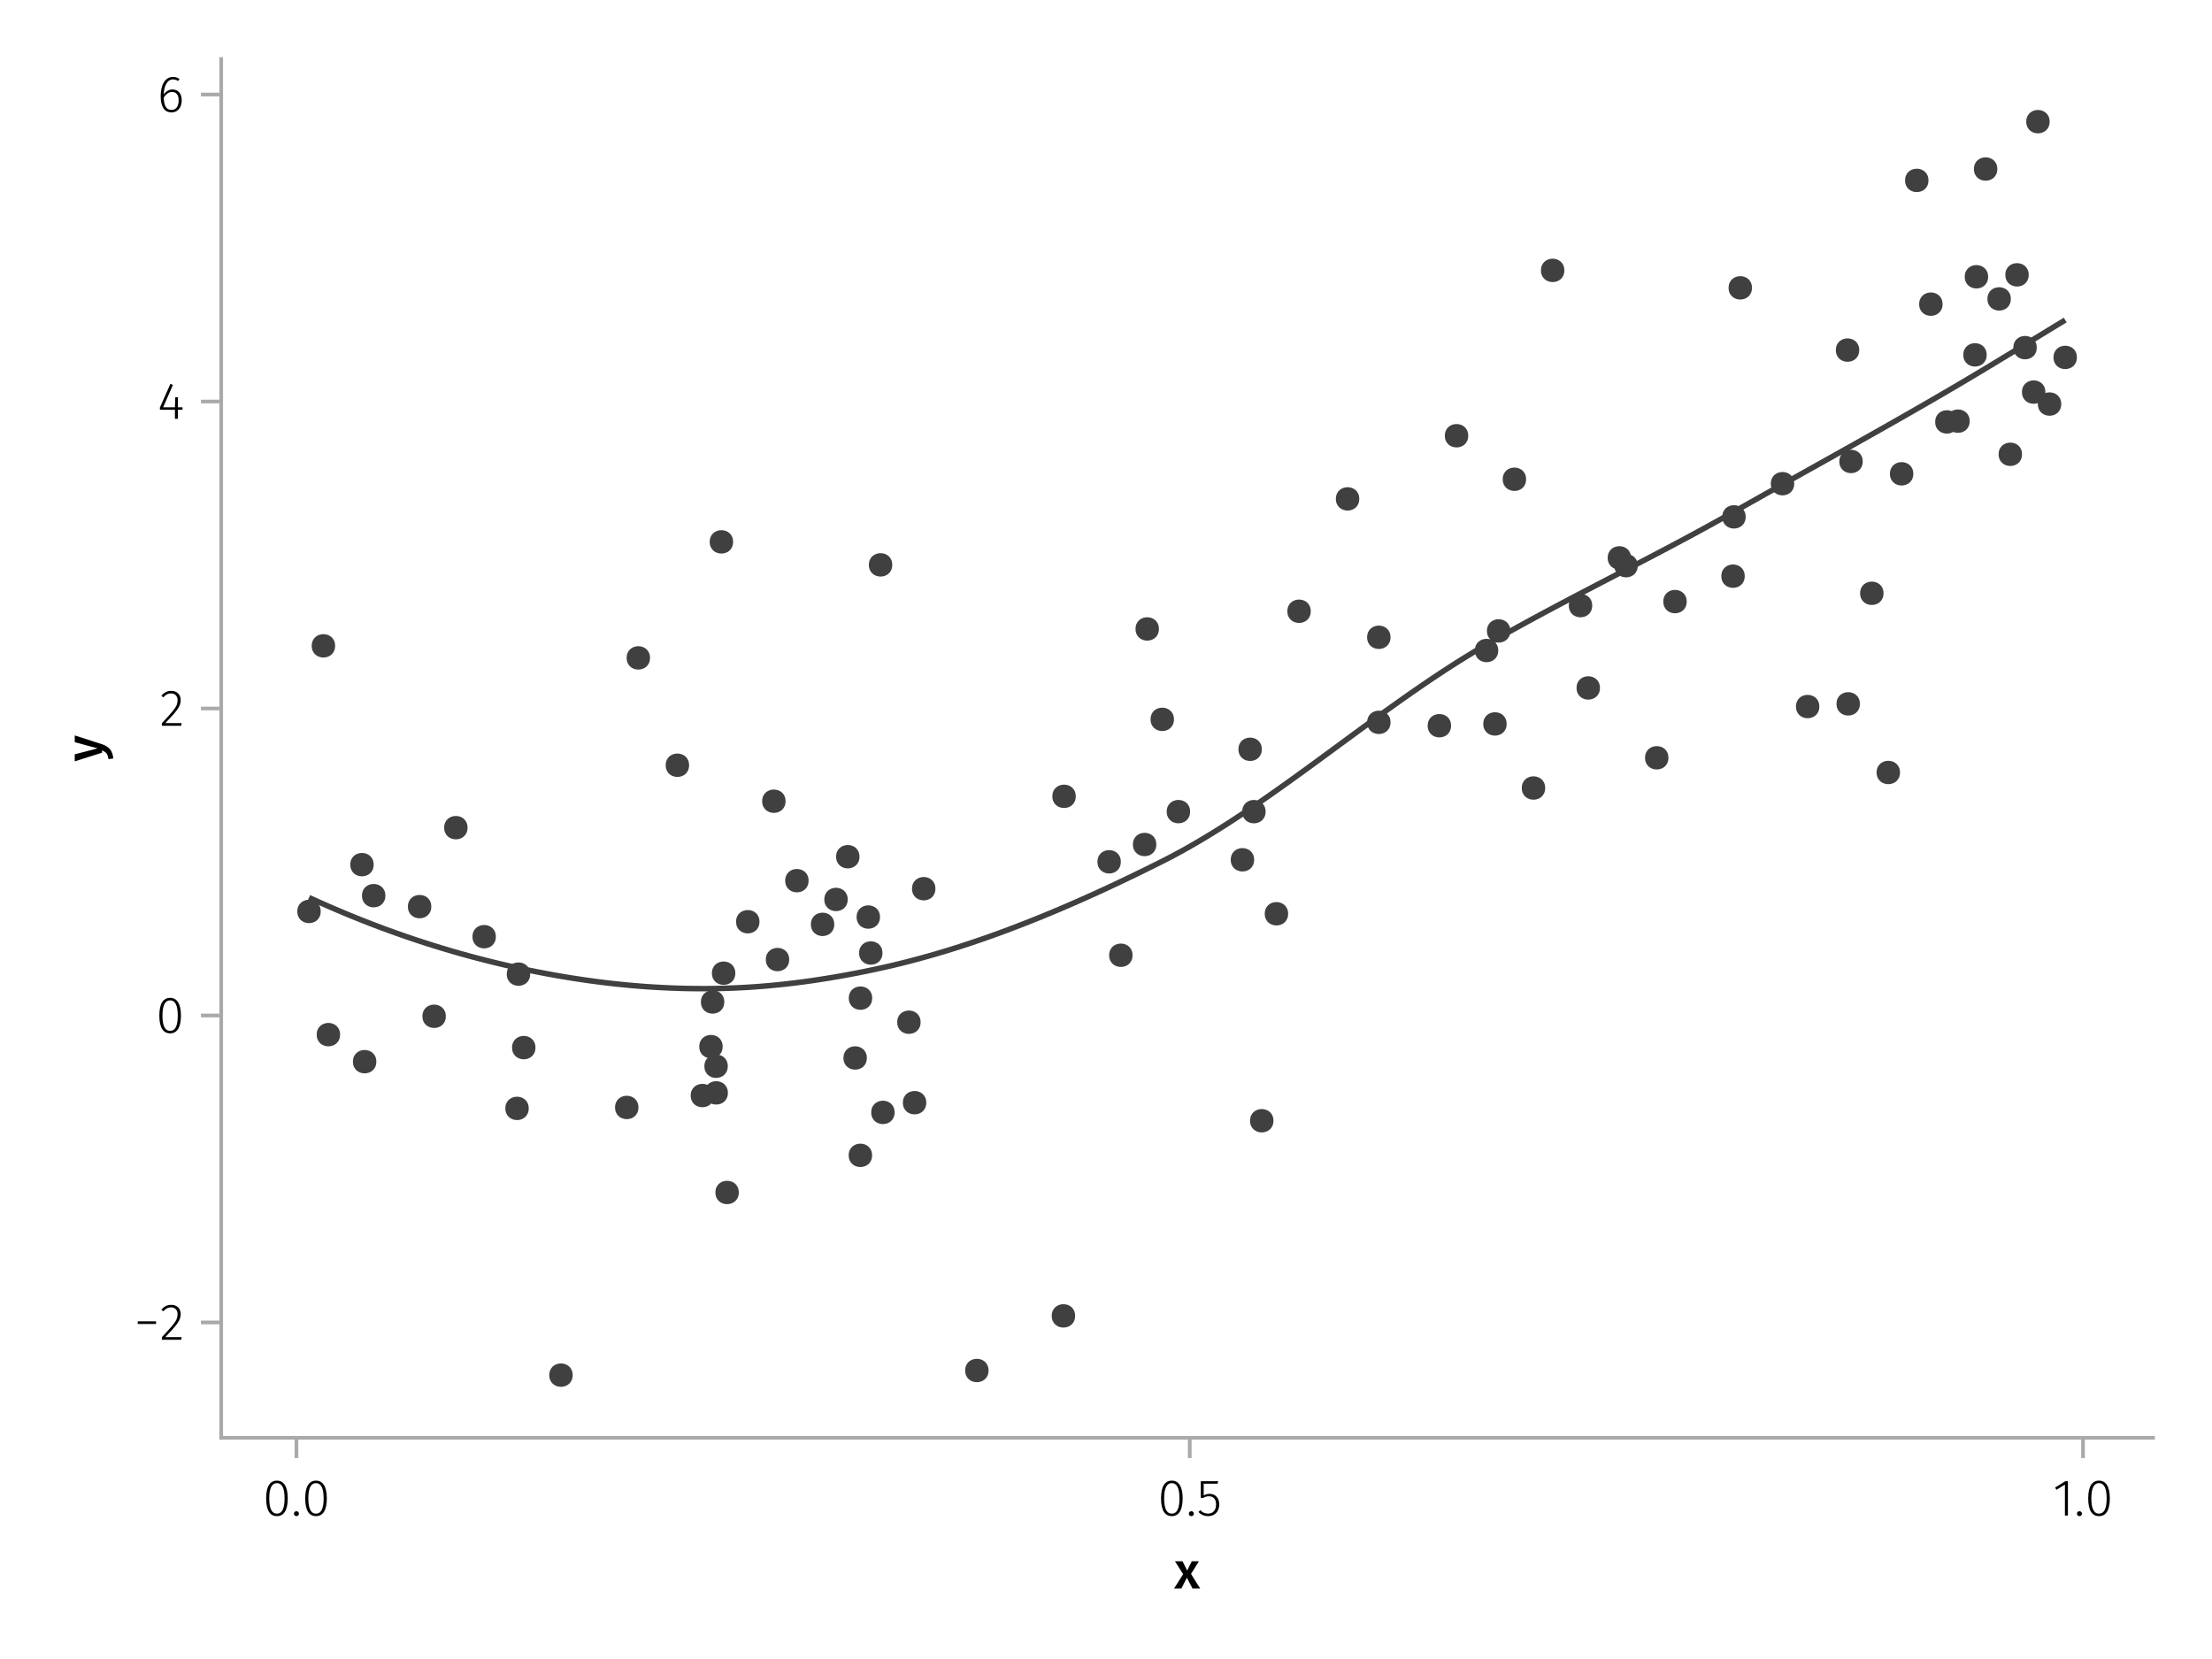 <?xml version="1.0" encoding="UTF-8"?>
<svg xmlns="http://www.w3.org/2000/svg" xmlns:xlink="http://www.w3.org/1999/xlink" width="600" height="450" viewBox="0 0 600 450">
<defs>
<g>
<g id="glyph-0-0-7776c883">
<path d="M 4.562 -3.969 L 7.047 0 L 4.969 0 L 3.438 -2.938 L 1.938 0 L -0.047 0 L 2.422 -3.906 L 0.203 -7.406 L 2.25 -7.406 L 3.516 -4.891 L 4.766 -7.406 L 6.703 -7.406 Z M 4.562 -3.969 "/>
</g>
<g id="glyph-1-0-7776c883">
<path d="M 3.844 -9.469 C 4.812 -9.469 5.539 -9.055 6.031 -8.234 C 6.531 -7.422 6.781 -6.223 6.781 -4.641 C 6.781 -3.078 6.531 -1.883 6.031 -1.062 C 5.531 -0.25 4.801 0.156 3.844 0.156 C 2.883 0.156 2.156 -0.25 1.656 -1.062 C 1.164 -1.883 0.922 -3.082 0.922 -4.656 C 0.922 -6.238 1.164 -7.438 1.656 -8.25 C 2.156 -9.062 2.883 -9.469 3.844 -9.469 Z M 3.844 -8.797 C 2.457 -8.797 1.766 -7.414 1.766 -4.656 C 1.766 -1.895 2.457 -0.516 3.844 -0.516 C 4.531 -0.516 5.047 -0.848 5.391 -1.516 C 5.742 -2.191 5.922 -3.234 5.922 -4.641 C 5.922 -6.055 5.742 -7.102 5.391 -7.781 C 5.047 -8.457 4.531 -8.797 3.844 -8.797 Z M 3.844 -8.797 "/>
</g>
<g id="glyph-2-0-7776c883">
<path d="M 1.438 -1.172 C 1.633 -1.172 1.797 -1.109 1.922 -0.984 C 2.047 -0.859 2.109 -0.703 2.109 -0.516 C 2.109 -0.316 2.047 -0.156 1.922 -0.031 C 1.797 0.094 1.633 0.156 1.438 0.156 C 1.25 0.156 1.086 0.094 0.953 -0.031 C 0.828 -0.164 0.766 -0.328 0.766 -0.516 C 0.766 -0.703 0.828 -0.859 0.953 -0.984 C 1.086 -1.109 1.25 -1.172 1.438 -1.172 Z M 1.438 -1.172 "/>
</g>
<g id="glyph-2-1-7776c883">
<path d="M 3.156 -9.469 C 3.938 -9.469 4.555 -9.238 5.016 -8.781 C 5.484 -8.32 5.719 -7.734 5.719 -7.016 C 5.719 -6.41 5.586 -5.844 5.328 -5.312 C 5.078 -4.781 4.68 -4.195 4.141 -3.562 C 3.609 -2.926 2.742 -1.977 1.547 -0.719 L 5.969 -0.719 L 5.859 0 L 0.609 0 L 0.609 -0.688 C 1.879 -2.051 2.789 -3.062 3.344 -3.719 C 3.906 -4.375 4.301 -4.941 4.531 -5.422 C 4.758 -5.898 4.875 -6.414 4.875 -6.969 C 4.875 -7.52 4.711 -7.957 4.391 -8.281 C 4.066 -8.613 3.641 -8.781 3.109 -8.781 C 2.68 -8.781 2.301 -8.691 1.969 -8.516 C 1.633 -8.336 1.316 -8.07 1.016 -7.719 L 0.469 -8.141 C 0.832 -8.586 1.234 -8.922 1.672 -9.141 C 2.109 -9.359 2.602 -9.469 3.156 -9.469 Z M 3.156 -9.469 "/>
</g>
<g id="glyph-3-0-7776c883">
<path d="M 3.844 -9.469 C 4.812 -9.469 5.539 -9.055 6.031 -8.234 C 6.531 -7.422 6.781 -6.223 6.781 -4.641 C 6.781 -3.078 6.531 -1.883 6.031 -1.062 C 5.531 -0.25 4.801 0.156 3.844 0.156 C 2.883 0.156 2.156 -0.25 1.656 -1.062 C 1.164 -1.883 0.922 -3.082 0.922 -4.656 C 0.922 -6.238 1.164 -7.438 1.656 -8.25 C 2.156 -9.062 2.883 -9.469 3.844 -9.469 Z M 3.844 -8.797 C 2.457 -8.797 1.766 -7.414 1.766 -4.656 C 1.766 -1.895 2.457 -0.516 3.844 -0.516 C 4.531 -0.516 5.047 -0.848 5.391 -1.516 C 5.742 -2.191 5.922 -3.234 5.922 -4.641 C 5.922 -6.055 5.742 -7.102 5.391 -7.781 C 5.047 -8.457 4.531 -8.797 3.844 -8.797 Z M 3.844 -8.797 "/>
</g>
<g id="glyph-4-0-7776c883">
<path d="M 1.438 -1.172 C 1.633 -1.172 1.797 -1.109 1.922 -0.984 C 2.047 -0.859 2.109 -0.703 2.109 -0.516 C 2.109 -0.316 2.047 -0.156 1.922 -0.031 C 1.797 0.094 1.633 0.156 1.438 0.156 C 1.25 0.156 1.086 0.094 0.953 -0.031 C 0.828 -0.164 0.766 -0.328 0.766 -0.516 C 0.766 -0.703 0.828 -0.859 0.953 -0.984 C 1.086 -1.109 1.25 -1.172 1.438 -1.172 Z M 1.438 -1.172 "/>
</g>
<g id="glyph-4-1-7776c883">
<path d="M 5.672 -8.641 L 1.891 -8.641 L 1.891 -5.453 C 2.398 -5.742 2.93 -5.891 3.484 -5.891 C 4.285 -5.891 4.922 -5.629 5.391 -5.109 C 5.867 -4.598 6.109 -3.895 6.109 -3 C 6.109 -2.395 5.984 -1.848 5.734 -1.359 C 5.484 -0.879 5.129 -0.504 4.672 -0.234 C 4.223 0.023 3.703 0.156 3.109 0.156 C 2.066 0.156 1.188 -0.219 0.469 -0.969 L 0.984 -1.453 C 1.273 -1.141 1.586 -0.906 1.922 -0.75 C 2.266 -0.602 2.66 -0.531 3.109 -0.531 C 3.773 -0.531 4.297 -0.75 4.672 -1.188 C 5.055 -1.633 5.25 -2.242 5.25 -3.016 C 5.25 -3.754 5.07 -4.305 4.719 -4.672 C 4.375 -5.047 3.898 -5.234 3.297 -5.234 C 3.004 -5.234 2.742 -5.195 2.516 -5.125 C 2.285 -5.062 2.031 -4.945 1.75 -4.781 L 1.109 -4.781 L 1.109 -9.312 L 5.797 -9.312 Z M 5.672 -8.641 "/>
</g>
<g id="glyph-5-0-7776c883">
<path d="M 4.094 -9.312 L 4.094 0 L 3.281 0 L 3.281 -8.406 L 0.984 -6.984 L 0.609 -7.594 L 3.391 -9.312 Z M 4.094 -9.312 "/>
</g>
<g id="glyph-6-0-7776c883">
<path d="M 1.438 -1.172 C 1.633 -1.172 1.797 -1.109 1.922 -0.984 C 2.047 -0.859 2.109 -0.703 2.109 -0.516 C 2.109 -0.316 2.047 -0.156 1.922 -0.031 C 1.797 0.094 1.633 0.156 1.438 0.156 C 1.25 0.156 1.086 0.094 0.953 -0.031 C 0.828 -0.164 0.766 -0.328 0.766 -0.516 C 0.766 -0.703 0.828 -0.859 0.953 -0.984 C 1.086 -1.109 1.25 -1.172 1.438 -1.172 Z M 1.438 -1.172 "/>
</g>
<g id="glyph-6-1-7776c883">
<path d="M 3.844 -9.469 C 4.812 -9.469 5.539 -9.055 6.031 -8.234 C 6.531 -7.422 6.781 -6.223 6.781 -4.641 C 6.781 -3.078 6.531 -1.883 6.031 -1.062 C 5.531 -0.25 4.801 0.156 3.844 0.156 C 2.883 0.156 2.156 -0.25 1.656 -1.062 C 1.164 -1.883 0.922 -3.082 0.922 -4.656 C 0.922 -6.238 1.164 -7.438 1.656 -8.25 C 2.156 -9.062 2.883 -9.469 3.844 -9.469 Z M 3.844 -8.797 C 2.457 -8.797 1.766 -7.414 1.766 -4.656 C 1.766 -1.895 2.457 -0.516 3.844 -0.516 C 4.531 -0.516 5.047 -0.848 5.391 -1.516 C 5.742 -2.191 5.922 -3.234 5.922 -4.641 C 5.922 -6.055 5.742 -7.102 5.391 -7.781 C 5.047 -8.457 4.531 -8.797 3.844 -8.797 Z M 3.844 -8.797 "/>
</g>
<g id="glyph-7-0-7776c883">
<path d="M 0.031 -4.656 C 0.945 -4.363 1.656 -3.91 2.156 -3.297 C 2.664 -2.691 2.961 -1.863 3.047 -0.812 L 1.75 -0.625 C 1.676 -1.113 1.57 -1.504 1.438 -1.797 C 1.301 -2.086 1.117 -2.32 0.891 -2.5 C 0.672 -2.676 0.375 -2.844 0 -3 L 0 -2.375 L -7.406 -0.031 L -7.406 -1.938 L -1.188 -3.547 L -7.406 -5.219 L -7.406 -7.062 Z M 0.031 -4.656 "/>
</g>
<g id="glyph-8-0-7776c883">
<path d="M 0.969 -4.281 L 0.969 -5 L 5.938 -5 L 5.938 -4.281 Z M 0.969 -4.281 "/>
</g>
<g id="glyph-8-1-7776c883">
<path d="M 3.844 -9.469 C 4.812 -9.469 5.539 -9.055 6.031 -8.234 C 6.531 -7.422 6.781 -6.223 6.781 -4.641 C 6.781 -3.078 6.531 -1.883 6.031 -1.062 C 5.531 -0.25 4.801 0.156 3.844 0.156 C 2.883 0.156 2.156 -0.25 1.656 -1.062 C 1.164 -1.883 0.922 -3.082 0.922 -4.656 C 0.922 -6.238 1.164 -7.438 1.656 -8.25 C 2.156 -9.062 2.883 -9.469 3.844 -9.469 Z M 3.844 -8.797 C 2.457 -8.797 1.766 -7.414 1.766 -4.656 C 1.766 -1.895 2.457 -0.516 3.844 -0.516 C 4.531 -0.516 5.047 -0.848 5.391 -1.516 C 5.742 -2.191 5.922 -3.234 5.922 -4.641 C 5.922 -6.055 5.742 -7.102 5.391 -7.781 C 5.047 -8.457 4.531 -8.797 3.844 -8.797 Z M 3.844 -8.797 "/>
</g>
<g id="glyph-9-0-7776c883">
<path d="M 3.156 -9.469 C 3.938 -9.469 4.555 -9.238 5.016 -8.781 C 5.484 -8.32 5.719 -7.734 5.719 -7.016 C 5.719 -6.41 5.586 -5.844 5.328 -5.312 C 5.078 -4.781 4.68 -4.195 4.141 -3.562 C 3.609 -2.926 2.742 -1.977 1.547 -0.719 L 5.969 -0.719 L 5.859 0 L 0.609 0 L 0.609 -0.688 C 1.879 -2.051 2.789 -3.062 3.344 -3.719 C 3.906 -4.375 4.301 -4.941 4.531 -5.422 C 4.758 -5.898 4.875 -6.414 4.875 -6.969 C 4.875 -7.52 4.711 -7.957 4.391 -8.281 C 4.066 -8.613 3.641 -8.781 3.109 -8.781 C 2.68 -8.781 2.301 -8.691 1.969 -8.516 C 1.633 -8.336 1.316 -8.07 1.016 -7.719 L 0.469 -8.141 C 0.832 -8.586 1.234 -8.922 1.672 -9.141 C 2.109 -9.359 2.602 -9.469 3.156 -9.469 Z M 3.156 -9.469 "/>
</g>
<g id="glyph-10-0-7776c883">
<path d="M 6.766 -3.125 L 6.766 -2.453 L 5.5 -2.453 L 5.5 0 L 4.703 0 L 4.703 -2.453 L 0.625 -2.453 L 0.625 -3.047 L 3.469 -9.469 L 4.156 -9.188 L 1.5 -3.125 L 4.703 -3.125 L 4.797 -5.859 L 5.5 -5.859 L 5.5 -3.125 Z M 6.766 -3.125 "/>
</g>
<g id="glyph-11-0-7776c883">
<path d="M 4.141 -6.062 C 4.859 -6.062 5.453 -5.812 5.922 -5.312 C 6.391 -4.812 6.625 -4.086 6.625 -3.141 C 6.625 -2.473 6.504 -1.891 6.266 -1.391 C 6.023 -0.891 5.695 -0.504 5.281 -0.234 C 4.863 0.023 4.395 0.156 3.875 0.156 C 2.852 0.156 2.102 -0.238 1.625 -1.031 C 1.156 -1.82 0.922 -2.879 0.922 -4.203 C 0.922 -5.273 1.055 -6.207 1.328 -7 C 1.598 -7.789 1.984 -8.398 2.484 -8.828 C 2.992 -9.254 3.594 -9.469 4.281 -9.469 C 4.906 -9.469 5.484 -9.285 6.016 -8.922 L 5.672 -8.359 C 5.223 -8.648 4.754 -8.797 4.266 -8.797 C 3.516 -8.797 2.914 -8.414 2.469 -7.656 C 2.02 -6.906 1.781 -5.914 1.75 -4.688 C 2.375 -5.602 3.172 -6.062 4.141 -6.062 Z M 3.875 -0.516 C 4.488 -0.516 4.961 -0.75 5.297 -1.219 C 5.629 -1.695 5.797 -2.328 5.797 -3.109 C 5.797 -3.879 5.633 -4.453 5.312 -4.828 C 4.988 -5.203 4.562 -5.391 4.031 -5.391 C 3.562 -5.391 3.133 -5.25 2.75 -4.969 C 2.363 -4.695 2.031 -4.32 1.75 -3.844 C 1.781 -2.758 1.961 -1.93 2.297 -1.359 C 2.629 -0.797 3.156 -0.516 3.875 -0.516 Z M 3.875 -0.516 "/>
</g>
</g>
</defs>
<rect x="-60" y="-45" width="720" height="540" fill="rgb(100%, 100%, 100%)" fill-opacity="1"/>
<path fill-rule="nonzero" fill="rgb(100%, 100%, 100%)" fill-opacity="1" d="M 60 390 L 584 390 L 584 16 L 60 16 Z M 60 390 "/>
<g fill="rgb(0%, 0%, 0%)" fill-opacity="1">
<use xlink:href="#glyph-0-0-7776c883" x="318.5" y="430.89"/>
</g>
<g fill="rgb(0%, 0%, 0%)" fill-opacity="1">
<use xlink:href="#glyph-1-0-7776c883" x="71.269" y="411.09"/>
</g>
<g fill="rgb(0%, 0%, 0%)" fill-opacity="1">
<use xlink:href="#glyph-2-0-7776c883" x="78.969" y="411.09"/>
</g>
<g fill="rgb(0%, 0%, 0%)" fill-opacity="1">
<use xlink:href="#glyph-1-0-7776c883" x="81.867" y="411.09"/>
</g>
<g fill="rgb(0%, 0%, 0%)" fill-opacity="1">
<use xlink:href="#glyph-3-0-7776c883" x="314.008" y="411.09"/>
</g>
<g fill="rgb(0%, 0%, 0%)" fill-opacity="1">
<use xlink:href="#glyph-4-0-7776c883" x="321.708" y="411.09"/>
</g>
<g fill="rgb(0%, 0%, 0%)" fill-opacity="1">
<use xlink:href="#glyph-4-1-7776c883" x="324.606" y="411.09"/>
</g>
<g fill="rgb(0%, 0%, 0%)" fill-opacity="1">
<use xlink:href="#glyph-5-0-7776c883" x="556.823" y="411.09"/>
</g>
<g fill="rgb(0%, 0%, 0%)" fill-opacity="1">
<use xlink:href="#glyph-6-0-7776c883" x="562.605" y="411.09"/>
</g>
<g fill="rgb(0%, 0%, 0%)" fill-opacity="1">
<use xlink:href="#glyph-6-1-7776c883" x="565.503" y="411.09"/>
</g>
<g fill="rgb(0%, 0%, 0%)" fill-opacity="1">
<use xlink:href="#glyph-7-0-7776c883" x="27.682" y="206.542"/>
</g>
<g fill="rgb(0%, 0%, 0%)" fill-opacity="1">
<use xlink:href="#glyph-8-0-7776c883" x="36.392" y="363.405"/>
</g>
<g fill="rgb(0%, 0%, 0%)" fill-opacity="1">
<use xlink:href="#glyph-9-0-7776c883" x="43.294" y="363.405"/>
</g>
<g fill="rgb(0%, 0%, 0%)" fill-opacity="1">
<use xlink:href="#glyph-8-1-7776c883" x="42.3" y="280.137"/>
</g>
<g fill="rgb(0%, 0%, 0%)" fill-opacity="1">
<use xlink:href="#glyph-2-1-7776c883" x="43.294" y="196.869"/>
</g>
<g fill="rgb(0%, 0%, 0%)" fill-opacity="1">
<use xlink:href="#glyph-10-0-7776c883" x="42.748" y="113.6"/>
</g>
<g fill="rgb(0%, 0%, 0%)" fill-opacity="1">
<use xlink:href="#glyph-11-0-7776c883" x="42.664" y="30.332"/>
</g>
<path fill="none" stroke-width="1.5" stroke-linecap="butt" stroke-linejoin="miter" stroke="rgb(25.098%, 25.098%, 25.098%)" stroke-opacity="1" stroke-miterlimit="2" d="M 83.816 243.465 L 86.211 244.551 L 88.605 245.613 L 91 246.652 L 93.395 247.664 L 95.789 248.648 L 98.18 249.609 L 100.574 250.547 L 102.969 251.457 L 105.363 252.344 L 107.758 253.203 L 110.148 254.039 L 112.543 254.852 L 114.938 255.641 L 117.332 256.402 L 119.727 257.141 L 122.117 257.855 L 124.512 258.547 L 126.906 259.211 L 129.301 259.855 L 131.695 260.473 L 134.086 261.066 L 136.48 261.641 L 138.875 262.188 L 141.27 262.711 L 143.664 263.215 L 146.055 263.691 L 148.449 264.148 L 150.844 264.582 L 153.238 264.992 L 155.633 265.379 L 158.027 265.738 L 160.418 266.078 L 162.812 266.391 L 165.207 266.68 L 167.602 266.945 L 169.996 267.184 L 172.387 267.398 L 174.781 267.586 L 177.176 267.746 L 179.57 267.883 L 181.965 267.992 L 184.355 268.078 L 186.75 268.133 L 189.145 268.164 L 191.539 268.168 L 193.934 268.141 L 196.328 268.09 L 198.719 268.008 L 201.113 267.898 L 203.508 267.758 L 205.902 267.59 L 208.297 267.391 L 210.688 267.164 L 213.082 266.914 L 215.477 266.633 L 217.871 266.328 L 220.266 265.996 L 222.656 265.637 L 225.051 265.254 L 227.445 264.848 L 229.84 264.418 L 232.234 263.969 L 234.625 263.492 L 237.02 262.992 L 239.414 262.473 L 241.809 261.93 L 244.203 261.352 L 246.594 260.75 L 248.988 260.117 L 251.383 259.457 L 253.777 258.773 L 256.172 258.062 L 258.566 257.324 L 260.957 256.562 L 263.352 255.773 L 265.746 254.961 L 268.141 254.129 L 270.535 253.27 L 272.926 252.387 L 275.32 251.484 L 277.715 250.559 L 280.109 249.613 L 282.504 248.648 L 284.895 247.66 L 287.289 246.656 L 289.684 245.629 L 292.078 244.586 L 294.473 243.523 L 296.867 242.445 L 299.258 241.352 L 301.652 240.238 L 304.047 239.109 L 306.441 237.965 L 308.836 236.805 L 311.227 235.633 L 313.621 234.445 L 316.016 233.242 L 318.41 231.996 L 320.805 230.699 L 323.195 229.348 L 325.59 227.953 L 327.984 226.516 L 330.379 225.039 L 332.773 223.52 L 335.164 221.969 L 337.559 220.383 L 339.953 218.77 L 342.348 217.129 L 344.742 215.461 L 347.133 213.773 L 349.527 212.07 L 351.922 210.348 L 354.316 208.613 L 356.711 206.867 L 359.105 205.113 L 361.496 203.355 L 368.68 198.082 L 371.074 196.332 L 373.465 194.594 L 375.859 192.863 L 378.254 191.152 L 380.648 189.453 L 383.043 187.777 L 385.434 186.125 L 387.828 184.496 L 390.223 182.898 L 392.617 181.328 L 395.012 179.793 L 397.406 178.297 L 399.797 176.84 L 402.191 175.422 L 404.586 174.047 L 406.98 172.691 L 409.375 171.352 L 411.766 170.027 L 414.16 168.715 L 416.555 167.414 L 418.949 166.125 L 421.344 164.848 L 423.734 163.578 L 426.129 162.316 L 428.523 161.059 L 430.918 159.809 L 433.312 158.562 L 435.703 157.316 L 438.098 156.07 L 440.492 154.828 L 442.887 153.582 L 445.281 152.332 L 447.672 151.082 L 450.066 149.824 L 452.461 148.562 L 454.855 147.289 L 457.25 146.012 L 459.645 144.723 L 462.035 143.422 L 464.43 142.109 L 466.824 140.781 L 469.219 139.438 L 471.613 138.086 L 474.004 136.734 L 478.793 134.039 L 481.188 132.699 L 483.582 131.355 L 485.973 130.016 L 488.367 128.68 L 490.762 127.34 L 493.156 126.004 L 497.945 123.324 L 500.336 121.98 L 502.73 120.641 L 507.52 117.945 L 509.914 116.594 L 512.305 115.238 L 517.094 112.512 L 519.488 111.141 L 521.883 109.766 L 524.273 108.383 L 526.668 106.992 L 529.062 105.598 L 531.457 104.188 L 533.852 102.77 L 536.242 101.344 L 538.637 99.906 L 541.031 98.461 L 543.426 97.012 L 545.82 95.559 L 548.211 94.102 L 550.605 92.641 L 553 91.184 L 557.789 88.262 L 560.184 86.809 "/>
<path fill-rule="nonzero" fill="rgb(25.098%, 25.098%, 25.098%)" fill-opacity="1" d="M 313.648 229.066 C 313.648 224.84 307.301 224.84 307.301 229.066 C 307.301 233.297 313.648 233.297 313.648 229.066 Z M 313.648 229.066 "/>
<path fill-rule="nonzero" fill="rgb(25.098%, 25.098%, 25.098%)" fill-opacity="1" d="M 291.629 356.93 C 291.629 352.699 285.281 352.699 285.281 356.93 C 285.281 361.16 291.629 361.16 291.629 356.93 Z M 291.629 356.93 "/>
<path fill-rule="nonzero" fill="rgb(25.098%, 25.098%, 25.098%)" fill-opacity="1" d="M 238.695 248.746 C 238.695 244.516 232.352 244.516 232.352 248.746 C 232.352 252.977 238.695 252.977 238.695 248.746 Z M 238.695 248.746 "/>
<path fill-rule="nonzero" fill="rgb(25.098%, 25.098%, 25.098%)" fill-opacity="1" d="M 233.133 232.379 C 233.133 228.148 226.789 228.148 226.789 232.379 C 226.789 236.605 233.133 236.605 233.133 232.379 Z M 233.133 232.379 "/>
<path fill-rule="nonzero" fill="rgb(25.098%, 25.098%, 25.098%)" fill-opacity="1" d="M 173.18 300.395 C 173.18 296.164 166.832 296.164 166.832 300.395 C 166.832 304.625 173.18 304.625 173.18 300.395 Z M 173.18 300.395 "/>
<path fill-rule="nonzero" fill="rgb(25.098%, 25.098%, 25.098%)" fill-opacity="1" d="M 518.98 128.52 C 518.98 124.289 512.637 124.289 512.637 128.52 C 512.637 132.75 518.98 132.75 518.98 128.52 Z M 518.98 128.52 "/>
<path fill-rule="nonzero" fill="rgb(25.098%, 25.098%, 25.098%)" fill-opacity="1" d="M 554.801 106.352 C 554.801 102.121 548.457 102.121 548.457 106.352 C 548.457 110.582 554.801 110.582 554.801 106.352 Z M 554.801 106.352 "/>
<path fill-rule="nonzero" fill="rgb(25.098%, 25.098%, 25.098%)" fill-opacity="1" d="M 526.914 82.5 C 526.914 78.27 520.566 78.27 520.566 82.5 C 520.566 86.73 526.914 86.73 526.914 82.5 Z M 526.914 82.5 "/>
<path fill-rule="nonzero" fill="rgb(25.098%, 25.098%, 25.098%)" fill-opacity="1" d="M 534.273 114.234 C 534.273 110.004 527.926 110.004 527.926 114.234 C 527.926 118.465 534.273 118.465 534.273 114.234 Z M 534.273 114.234 "/>
<path fill-rule="nonzero" fill="rgb(25.098%, 25.098%, 25.098%)" fill-opacity="1" d="M 413.953 129.996 C 413.953 125.766 407.609 125.766 407.609 129.996 C 407.609 134.227 413.953 134.227 413.953 129.996 Z M 413.953 129.996 "/>
<path fill-rule="nonzero" fill="rgb(25.098%, 25.098%, 25.098%)" fill-opacity="1" d="M 268.141 371.746 C 268.141 367.516 261.797 367.516 261.797 371.746 C 261.797 375.977 268.141 375.977 268.141 371.746 Z M 268.141 371.746 "/>
<path fill-rule="nonzero" fill="rgb(25.098%, 25.098%, 25.098%)" fill-opacity="1" d="M 229.938 243.973 C 229.938 239.742 223.594 239.742 223.594 243.973 C 223.594 248.203 229.938 248.203 229.938 243.973 Z M 229.938 243.973 "/>
<path fill-rule="nonzero" fill="rgb(25.098%, 25.098%, 25.098%)" fill-opacity="1" d="M 510.898 160.926 C 510.898 156.699 504.555 156.699 504.555 160.926 C 504.555 165.156 510.898 165.156 510.898 160.926 Z M 510.898 160.926 "/>
<path fill-rule="nonzero" fill="rgb(25.098%, 25.098%, 25.098%)" fill-opacity="1" d="M 475.219 78.078 C 475.219 73.848 468.875 73.848 468.875 78.078 C 468.875 82.309 475.219 82.309 475.219 78.078 Z M 475.219 78.078 "/>
<path fill-rule="nonzero" fill="rgb(25.098%, 25.098%, 25.098%)" fill-opacity="1" d="M 408.676 196.363 C 408.676 192.133 402.332 192.133 402.332 196.363 C 402.332 200.594 408.676 200.594 408.676 196.363 Z M 408.676 196.363 "/>
<path fill-rule="nonzero" fill="rgb(25.098%, 25.098%, 25.098%)" fill-opacity="1" d="M 555.961 33 C 555.961 28.77 549.617 28.77 549.617 33 C 549.617 37.23 555.961 37.23 555.961 33 Z M 555.961 33 "/>
<path fill-rule="nonzero" fill="rgb(25.098%, 25.098%, 25.098%)" fill-opacity="1" d="M 505.258 125.172 C 505.258 120.941 498.914 120.941 498.914 125.172 C 498.914 129.402 505.258 129.402 505.258 125.172 Z M 505.258 125.172 "/>
<path fill-rule="nonzero" fill="rgb(25.098%, 25.098%, 25.098%)" fill-opacity="1" d="M 515.371 209.535 C 515.371 205.305 509.023 205.305 509.023 209.535 C 509.023 213.766 515.371 213.766 515.371 209.535 Z M 515.371 209.535 "/>
<path fill-rule="nonzero" fill="rgb(25.098%, 25.098%, 25.098%)" fill-opacity="1" d="M 493.492 191.648 C 493.492 187.418 487.148 187.418 487.148 191.648 C 487.148 195.879 493.492 195.879 493.492 191.648 Z M 493.492 191.648 "/>
<path fill-rule="nonzero" fill="rgb(25.098%, 25.098%, 25.098%)" fill-opacity="1" d="M 550.285 74.547 C 550.285 70.316 543.941 70.316 543.941 74.547 C 543.941 78.777 550.285 78.777 550.285 74.547 Z M 550.285 74.547 "/>
<path fill-rule="nonzero" fill="rgb(25.098%, 25.098%, 25.098%)" fill-opacity="1" d="M 340.18 233.215 C 340.18 228.984 333.836 228.984 333.836 233.215 C 333.836 237.445 340.18 237.445 340.18 233.215 Z M 340.18 233.215 "/>
<path fill-rule="nonzero" fill="rgb(25.098%, 25.098%, 25.098%)" fill-opacity="1" d="M 368.699 135.32 C 368.699 131.09 362.352 131.09 362.352 135.32 C 362.352 139.551 368.699 139.551 368.699 135.32 Z M 368.699 135.32 "/>
<path fill-rule="nonzero" fill="rgb(25.098%, 25.098%, 25.098%)" fill-opacity="1" d="M 101.355 234.531 C 101.355 230.301 95.012 230.301 95.012 234.531 C 95.012 238.762 101.355 238.762 101.355 234.531 Z M 101.355 234.531 "/>
<path fill-rule="nonzero" fill="rgb(25.098%, 25.098%, 25.098%)" fill-opacity="1" d="M 236.578 270.742 C 236.578 266.512 230.23 266.512 230.23 270.742 C 230.23 274.973 236.578 274.973 236.578 270.742 Z M 236.578 270.742 "/>
<path fill-rule="nonzero" fill="rgb(25.098%, 25.098%, 25.098%)" fill-opacity="1" d="M 504.492 190.918 C 504.492 186.688 498.148 186.688 498.148 190.918 C 498.148 195.148 504.492 195.148 504.492 190.918 Z M 504.492 190.918 "/>
<path fill-rule="nonzero" fill="rgb(25.098%, 25.098%, 25.098%)" fill-opacity="1" d="M 504.316 94.961 C 504.316 90.73 497.969 90.73 497.969 94.961 C 497.969 99.191 504.316 99.191 504.316 94.961 Z M 504.316 94.961 "/>
<path fill-rule="nonzero" fill="rgb(25.098%, 25.098%, 25.098%)" fill-opacity="1" d="M 102.078 287.977 C 102.078 283.746 95.734 283.746 95.734 287.977 C 95.734 292.207 102.078 292.207 102.078 287.977 Z M 102.078 287.977 "/>
<path fill-rule="nonzero" fill="rgb(25.098%, 25.098%, 25.098%)" fill-opacity="1" d="M 538.883 96.258 C 538.883 92.027 532.539 92.027 532.539 96.258 C 532.539 100.484 538.883 100.484 538.883 96.258 Z M 538.883 96.258 "/>
<path fill-rule="nonzero" fill="rgb(25.098%, 25.098%, 25.098%)" fill-opacity="1" d="M 452.559 205.551 C 452.559 201.32 446.215 201.32 446.215 205.551 C 446.215 209.777 452.559 209.777 452.559 205.551 Z M 452.559 205.551 "/>
<path fill-rule="nonzero" fill="rgb(25.098%, 25.098%, 25.098%)" fill-opacity="1" d="M 398.254 118.191 C 398.254 113.961 391.91 113.961 391.91 118.191 C 391.91 122.422 398.254 122.422 398.254 118.191 Z M 398.254 118.191 "/>
<path fill-rule="nonzero" fill="rgb(25.098%, 25.098%, 25.098%)" fill-opacity="1" d="M 552.465 94.293 C 552.465 90.062 546.117 90.062 546.117 94.293 C 546.117 98.523 552.465 98.523 552.465 94.293 Z M 552.465 94.293 "/>
<path fill-rule="nonzero" fill="rgb(25.098%, 25.098%, 25.098%)" fill-opacity="1" d="M 253.73 241.055 C 253.73 236.824 247.383 236.824 247.383 241.055 C 247.383 245.285 253.73 245.285 253.73 241.055 Z M 253.73 241.055 "/>
<path fill-rule="nonzero" fill="rgb(25.098%, 25.098%, 25.098%)" fill-opacity="1" d="M 235.129 286.973 C 235.129 282.742 228.785 282.742 228.785 286.973 C 228.785 291.199 235.129 291.199 235.129 286.973 Z M 235.129 286.973 "/>
<path fill-rule="nonzero" fill="rgb(25.098%, 25.098%, 25.098%)" fill-opacity="1" d="M 143.418 300.648 C 143.418 296.418 137.074 296.418 137.074 300.648 C 137.074 304.879 143.418 304.879 143.418 300.648 Z M 143.418 300.648 "/>
<path fill-rule="nonzero" fill="rgb(25.098%, 25.098%, 25.098%)" fill-opacity="1" d="M 393.598 196.848 C 393.598 192.617 387.254 192.617 387.254 196.848 C 387.254 201.078 393.598 201.078 393.598 196.848 Z M 393.598 196.848 "/>
<path fill-rule="nonzero" fill="rgb(25.098%, 25.098%, 25.098%)" fill-opacity="1" d="M 90.898 175.184 C 90.898 170.957 84.555 170.957 84.555 175.184 C 84.555 179.414 90.898 179.414 90.898 175.184 Z M 90.898 175.184 "/>
<path fill-rule="nonzero" fill="rgb(25.098%, 25.098%, 25.098%)" fill-opacity="1" d="M 116.992 245.918 C 116.992 241.688 110.645 241.688 110.645 245.918 C 110.645 250.148 116.992 250.148 116.992 245.918 Z M 116.992 245.918 "/>
<path fill-rule="nonzero" fill="rgb(25.098%, 25.098%, 25.098%)" fill-opacity="1" d="M 219.328 238.879 C 219.328 234.648 212.984 234.648 212.984 238.879 C 212.984 243.109 219.328 243.109 219.328 238.879 Z M 219.328 238.879 "/>
<path fill-rule="nonzero" fill="rgb(25.098%, 25.098%, 25.098%)" fill-opacity="1" d="M 377.176 172.863 C 377.176 168.633 370.828 168.633 370.828 172.863 C 370.828 177.094 377.176 177.094 377.176 172.863 Z M 377.176 172.863 "/>
<path fill-rule="nonzero" fill="rgb(25.098%, 25.098%, 25.098%)" fill-opacity="1" d="M 409.676 171.133 C 409.676 166.902 403.328 166.902 403.328 171.133 C 403.328 175.363 409.676 175.363 409.676 171.133 Z M 409.676 171.133 "/>
<path fill-rule="nonzero" fill="rgb(25.098%, 25.098%, 25.098%)" fill-opacity="1" d="M 196.02 283.891 C 196.02 279.66 189.676 279.66 189.676 283.891 C 189.676 288.121 196.02 288.121 196.02 283.891 Z M 196.02 283.891 "/>
<path fill-rule="nonzero" fill="rgb(25.098%, 25.098%, 25.098%)" fill-opacity="1" d="M 92.25 280.641 C 92.25 276.41 85.902 276.41 85.902 280.641 C 85.902 284.871 92.25 284.871 92.25 280.641 Z M 92.25 280.641 "/>
<path fill-rule="nonzero" fill="rgb(25.098%, 25.098%, 25.098%)" fill-opacity="1" d="M 155.336 373 C 155.336 368.77 148.988 368.77 148.988 373 C 148.988 377.23 155.336 377.23 155.336 373 Z M 155.336 373 "/>
<path fill-rule="nonzero" fill="rgb(25.098%, 25.098%, 25.098%)" fill-opacity="1" d="M 196.465 271.781 C 196.465 267.551 190.121 267.551 190.121 271.781 C 190.121 276.012 196.465 276.012 196.465 271.781 Z M 196.465 271.781 "/>
<path fill-rule="nonzero" fill="rgb(25.098%, 25.098%, 25.098%)" fill-opacity="1" d="M 349.402 247.855 C 349.402 243.625 343.059 243.625 343.059 247.855 C 343.059 252.086 349.402 252.086 349.402 247.855 Z M 349.402 247.855 "/>
<path fill-rule="nonzero" fill="rgb(25.098%, 25.098%, 25.098%)" fill-opacity="1" d="M 486.676 131.199 C 486.676 126.969 480.328 126.969 480.328 131.199 C 480.328 135.43 486.676 135.43 486.676 131.199 Z M 486.676 131.199 "/>
<path fill-rule="nonzero" fill="rgb(25.098%, 25.098%, 25.098%)" fill-opacity="1" d="M 345.422 303.996 C 345.422 299.77 339.074 299.77 339.074 303.996 C 339.074 308.227 345.422 308.227 345.422 303.996 Z M 345.422 303.996 "/>
<path fill-rule="nonzero" fill="rgb(25.098%, 25.098%, 25.098%)" fill-opacity="1" d="M 143.809 264.23 C 143.809 260 137.461 260 137.461 264.23 C 137.461 268.457 143.809 268.457 143.809 264.23 Z M 143.809 264.23 "/>
<path fill-rule="nonzero" fill="rgb(25.098%, 25.098%, 25.098%)" fill-opacity="1" d="M 307.203 259.109 C 307.203 254.879 300.855 254.879 300.855 259.109 C 300.855 263.34 307.203 263.34 307.203 259.109 Z M 307.203 259.109 "/>
<path fill-rule="nonzero" fill="rgb(25.098%, 25.098%, 25.098%)" fill-opacity="1" d="M 419.129 213.746 C 419.129 209.516 412.781 209.516 412.781 213.746 C 412.781 217.973 419.129 217.973 419.129 213.746 Z M 419.129 213.746 "/>
<path fill-rule="nonzero" fill="rgb(25.098%, 25.098%, 25.098%)" fill-opacity="1" d="M 424.324 73.34 C 424.324 69.109 417.98 69.109 417.98 73.34 C 417.98 77.57 424.324 77.57 424.324 73.34 Z M 424.324 73.34 "/>
<path fill-rule="nonzero" fill="rgb(25.098%, 25.098%, 25.098%)" fill-opacity="1" d="M 197.438 296.441 C 197.438 292.211 191.09 292.211 191.09 296.441 C 191.09 300.668 197.438 300.668 197.438 296.441 Z M 197.438 296.441 "/>
<path fill-rule="nonzero" fill="rgb(25.098%, 25.098%, 25.098%)" fill-opacity="1" d="M 314.352 170.602 C 314.352 166.371 308.008 166.371 308.008 170.602 C 308.008 174.828 314.352 174.828 314.352 170.602 Z M 314.352 170.602 "/>
<path fill-rule="nonzero" fill="rgb(25.098%, 25.098%, 25.098%)" fill-opacity="1" d="M 214.07 260.277 C 214.07 256.047 207.723 256.047 207.723 260.277 C 207.723 264.508 214.07 264.508 214.07 260.277 Z M 214.07 260.277 "/>
<path fill-rule="nonzero" fill="rgb(25.098%, 25.098%, 25.098%)" fill-opacity="1" d="M 523.09 48.934 C 523.09 44.703 516.746 44.703 516.746 48.934 C 516.746 53.164 523.09 53.164 523.09 48.934 Z M 523.09 48.934 "/>
<path fill-rule="nonzero" fill="rgb(25.098%, 25.098%, 25.098%)" fill-opacity="1" d="M 134.5 254.074 C 134.5 249.844 128.156 249.844 128.156 254.074 C 128.156 258.305 134.5 258.305 134.5 254.074 Z M 134.5 254.074 "/>
<path fill-rule="nonzero" fill="rgb(25.098%, 25.098%, 25.098%)" fill-opacity="1" d="M 559.105 109.598 C 559.105 105.367 552.758 105.367 552.758 109.598 C 552.758 113.828 559.105 113.828 559.105 109.598 Z M 559.105 109.598 "/>
<path fill-rule="nonzero" fill="rgb(25.098%, 25.098%, 25.098%)" fill-opacity="1" d="M 86.992 247.227 C 86.992 242.996 80.645 242.996 80.645 247.227 C 80.645 251.457 86.992 251.457 86.992 247.227 Z M 86.992 247.227 "/>
<path fill-rule="nonzero" fill="rgb(25.098%, 25.098%, 25.098%)" fill-opacity="1" d="M 531.258 114.445 C 531.258 110.215 524.914 110.215 524.914 114.445 C 524.914 118.676 531.258 118.676 531.258 114.445 Z M 531.258 114.445 "/>
<path fill-rule="nonzero" fill="rgb(25.098%, 25.098%, 25.098%)" fill-opacity="1" d="M 457.516 163.18 C 457.516 158.949 451.168 158.949 451.168 163.18 C 451.168 167.41 457.516 167.41 457.516 163.18 Z M 457.516 163.18 "/>
<path fill-rule="nonzero" fill="rgb(25.098%, 25.098%, 25.098%)" fill-opacity="1" d="M 444.234 153.438 C 444.234 149.207 437.891 149.207 437.891 153.438 C 437.891 157.668 444.234 157.668 444.234 153.438 Z M 444.234 153.438 "/>
<path fill-rule="nonzero" fill="rgb(25.098%, 25.098%, 25.098%)" fill-opacity="1" d="M 213.082 217.328 C 213.082 213.098 206.738 213.098 206.738 217.328 C 206.738 221.555 213.082 221.555 213.082 217.328 Z M 213.082 217.328 "/>
<path fill-rule="nonzero" fill="rgb(25.098%, 25.098%, 25.098%)" fill-opacity="1" d="M 406.398 176.445 C 406.398 172.219 400.055 172.219 400.055 176.445 C 400.055 180.676 406.398 180.676 406.398 176.445 Z M 406.398 176.445 "/>
<path fill-rule="nonzero" fill="rgb(25.098%, 25.098%, 25.098%)" fill-opacity="1" d="M 291.797 216 C 291.797 211.773 285.449 211.773 285.449 216 C 285.449 220.23 291.797 220.23 291.797 216 Z M 291.797 216 "/>
<path fill-rule="nonzero" fill="rgb(25.098%, 25.098%, 25.098%)" fill-opacity="1" d="M 186.914 207.57 C 186.914 203.34 180.57 203.34 180.57 207.57 C 180.57 211.801 186.914 211.801 186.914 207.57 Z M 186.914 207.57 "/>
<path fill-rule="nonzero" fill="rgb(25.098%, 25.098%, 25.098%)" fill-opacity="1" d="M 198.852 146.98 C 198.852 142.754 192.508 142.754 192.508 146.98 C 192.508 151.211 198.852 151.211 198.852 146.98 Z M 198.852 146.98 "/>
<path fill-rule="nonzero" fill="rgb(25.098%, 25.098%, 25.098%)" fill-opacity="1" d="M 193.699 297.164 C 193.699 292.934 187.352 292.934 187.352 297.164 C 187.352 301.395 193.699 301.395 193.699 297.164 Z M 193.699 297.164 "/>
<path fill-rule="nonzero" fill="rgb(25.098%, 25.098%, 25.098%)" fill-opacity="1" d="M 304.023 233.762 C 304.023 229.531 297.68 229.531 297.68 233.762 C 297.68 237.992 304.023 237.992 304.023 233.762 Z M 304.023 233.762 "/>
<path fill-rule="nonzero" fill="rgb(25.098%, 25.098%, 25.098%)" fill-opacity="1" d="M 473.254 156.281 C 473.254 152.051 466.906 152.051 466.906 156.281 C 466.906 160.512 473.254 160.512 473.254 156.281 Z M 473.254 156.281 "/>
<path fill-rule="nonzero" fill="rgb(25.098%, 25.098%, 25.098%)" fill-opacity="1" d="M 377.18 195.934 C 377.18 191.703 370.836 191.703 370.836 195.934 C 370.836 200.164 377.18 200.164 377.18 195.934 Z M 377.18 195.934 "/>
<path fill-rule="nonzero" fill="rgb(25.098%, 25.098%, 25.098%)" fill-opacity="1" d="M 206.008 250.016 C 206.008 245.785 199.66 245.785 199.66 250.016 C 199.66 254.246 206.008 254.246 206.008 250.016 Z M 206.008 250.016 "/>
<path fill-rule="nonzero" fill="rgb(25.098%, 25.098%, 25.098%)" fill-opacity="1" d="M 126.82 224.5 C 126.82 220.27 120.477 220.27 120.477 224.5 C 120.477 228.73 126.82 228.73 126.82 224.5 Z M 126.82 224.5 "/>
<path fill-rule="nonzero" fill="rgb(25.098%, 25.098%, 25.098%)" fill-opacity="1" d="M 242.66 301.734 C 242.66 297.504 236.316 297.504 236.316 301.734 C 236.316 305.965 242.66 305.965 242.66 301.734 Z M 242.66 301.734 "/>
<path fill-rule="nonzero" fill="rgb(25.098%, 25.098%, 25.098%)" fill-opacity="1" d="M 236.551 313.387 C 236.551 309.156 230.203 309.156 230.203 313.387 C 230.203 317.613 236.551 317.613 236.551 313.387 Z M 236.551 313.387 "/>
<path fill-rule="nonzero" fill="rgb(25.098%, 25.098%, 25.098%)" fill-opacity="1" d="M 197.41 289.211 C 197.41 284.98 191.062 284.98 191.062 289.211 C 191.062 293.441 197.41 293.441 197.41 289.211 Z M 197.41 289.211 "/>
<path fill-rule="nonzero" fill="rgb(25.098%, 25.098%, 25.098%)" fill-opacity="1" d="M 249.711 277.27 C 249.711 273.039 243.367 273.039 243.367 277.27 C 243.367 281.5 249.711 281.5 249.711 277.27 Z M 249.711 277.27 "/>
<path fill-rule="nonzero" fill="rgb(25.098%, 25.098%, 25.098%)" fill-opacity="1" d="M 199.453 263.977 C 199.453 259.746 193.105 259.746 193.105 263.977 C 193.105 268.203 199.453 268.203 199.453 263.977 Z M 199.453 263.977 "/>
<path fill-rule="nonzero" fill="rgb(25.098%, 25.098%, 25.098%)" fill-opacity="1" d="M 473.508 140.199 C 473.508 135.969 467.164 135.969 467.164 140.199 C 467.164 144.426 473.508 144.426 473.508 140.199 Z M 473.508 140.199 "/>
<path fill-rule="nonzero" fill="rgb(25.098%, 25.098%, 25.098%)" fill-opacity="1" d="M 545.434 81.078 C 545.434 76.848 539.086 76.848 539.086 81.078 C 539.086 85.309 545.434 85.309 545.434 81.078 Z M 545.434 81.078 "/>
<path fill-rule="nonzero" fill="rgb(25.098%, 25.098%, 25.098%)" fill-opacity="1" d="M 541.766 45.848 C 541.766 41.617 535.418 41.617 535.418 45.848 C 535.418 50.078 541.766 50.078 541.766 45.848 Z M 541.766 45.848 "/>
<path fill-rule="nonzero" fill="rgb(25.098%, 25.098%, 25.098%)" fill-opacity="1" d="M 145.242 284.16 C 145.242 279.93 138.895 279.93 138.895 284.16 C 138.895 288.391 145.242 288.391 145.242 284.16 Z M 145.242 284.16 "/>
<path fill-rule="nonzero" fill="rgb(25.098%, 25.098%, 25.098%)" fill-opacity="1" d="M 176.316 178.449 C 176.316 174.219 169.973 174.219 169.973 178.449 C 169.973 182.68 176.316 182.68 176.316 178.449 Z M 176.316 178.449 "/>
<path fill-rule="nonzero" fill="rgb(25.098%, 25.098%, 25.098%)" fill-opacity="1" d="M 431.887 164.273 C 431.887 160.043 425.539 160.043 425.539 164.273 C 425.539 168.5 431.887 168.5 431.887 164.273 Z M 431.887 164.273 "/>
<path fill-rule="nonzero" fill="rgb(25.098%, 25.098%, 25.098%)" fill-opacity="1" d="M 355.539 165.801 C 355.539 161.57 349.191 161.57 349.191 165.801 C 349.191 170.031 355.539 170.031 355.539 165.801 Z M 355.539 165.801 "/>
<path fill-rule="nonzero" fill="rgb(25.098%, 25.098%, 25.098%)" fill-opacity="1" d="M 433.984 186.602 C 433.984 182.371 427.637 182.371 427.637 186.602 C 427.637 190.832 433.984 190.832 433.984 186.602 Z M 433.984 186.602 "/>
<path fill-rule="nonzero" fill="rgb(25.098%, 25.098%, 25.098%)" fill-opacity="1" d="M 548.469 123.227 C 548.469 118.996 542.121 118.996 542.121 123.227 C 542.121 127.457 548.469 127.457 548.469 123.227 Z M 548.469 123.227 "/>
<path fill-rule="nonzero" fill="rgb(25.098%, 25.098%, 25.098%)" fill-opacity="1" d="M 539.273 75.074 C 539.273 70.844 532.93 70.844 532.93 75.074 C 532.93 79.305 539.273 79.305 539.273 75.074 Z M 539.273 75.074 "/>
<path fill-rule="nonzero" fill="rgb(25.098%, 25.098%, 25.098%)" fill-opacity="1" d="M 239.371 258.5 C 239.371 254.27 233.027 254.27 233.027 258.5 C 233.027 262.73 239.371 262.73 239.371 258.5 Z M 239.371 258.5 "/>
<path fill-rule="nonzero" fill="rgb(25.098%, 25.098%, 25.098%)" fill-opacity="1" d="M 322.812 220.152 C 322.812 215.922 316.469 215.922 316.469 220.152 C 316.469 224.379 322.812 224.379 322.812 220.152 Z M 322.812 220.152 "/>
<path fill-rule="nonzero" fill="rgb(25.098%, 25.098%, 25.098%)" fill-opacity="1" d="M 104.531 242.945 C 104.531 238.715 98.188 238.715 98.188 242.945 C 98.188 247.176 104.531 247.176 104.531 242.945 Z M 104.531 242.945 "/>
<path fill-rule="nonzero" fill="rgb(25.098%, 25.098%, 25.098%)" fill-opacity="1" d="M 200.398 323.457 C 200.398 319.23 194.051 319.23 194.051 323.457 C 194.051 327.688 200.398 327.688 200.398 323.457 Z M 200.398 323.457 "/>
<path fill-rule="nonzero" fill="rgb(25.098%, 25.098%, 25.098%)" fill-opacity="1" d="M 563.355 96.945 C 563.355 92.719 557.008 92.719 557.008 96.945 C 557.008 101.176 563.355 101.176 563.355 96.945 Z M 563.355 96.945 "/>
<path fill-rule="nonzero" fill="rgb(25.098%, 25.098%, 25.098%)" fill-opacity="1" d="M 226.293 250.73 C 226.293 246.5 219.949 246.5 219.949 250.73 C 219.949 254.961 226.293 254.961 226.293 250.73 Z M 226.293 250.73 "/>
<path fill-rule="nonzero" fill="rgb(25.098%, 25.098%, 25.098%)" fill-opacity="1" d="M 120.926 275.664 C 120.926 271.438 114.582 271.438 114.582 275.664 C 114.582 279.895 120.926 279.895 120.926 275.664 Z M 120.926 275.664 "/>
<path fill-rule="nonzero" fill="rgb(25.098%, 25.098%, 25.098%)" fill-opacity="1" d="M 442.426 151.32 C 442.426 147.09 436.082 147.09 436.082 151.32 C 436.082 155.547 442.426 155.547 442.426 151.32 Z M 442.426 151.32 "/>
<path fill-rule="nonzero" fill="rgb(25.098%, 25.098%, 25.098%)" fill-opacity="1" d="M 342.266 203.242 C 342.266 199.012 335.922 199.012 335.922 203.242 C 335.922 207.473 342.266 207.473 342.266 203.242 Z M 342.266 203.242 "/>
<path fill-rule="nonzero" fill="rgb(25.098%, 25.098%, 25.098%)" fill-opacity="1" d="M 343.293 220.156 C 343.293 215.93 336.945 215.93 336.945 220.156 C 336.945 224.387 343.293 224.387 343.293 220.156 Z M 343.293 220.156 "/>
<path fill-rule="nonzero" fill="rgb(25.098%, 25.098%, 25.098%)" fill-opacity="1" d="M 242.023 153.219 C 242.023 148.988 235.68 148.988 235.68 153.219 C 235.68 157.449 242.023 157.449 242.023 153.219 Z M 242.023 153.219 "/>
<path fill-rule="nonzero" fill="rgb(25.098%, 25.098%, 25.098%)" fill-opacity="1" d="M 251.25 299.102 C 251.25 294.875 244.902 294.875 244.902 299.102 C 244.902 303.332 251.25 303.332 251.25 299.102 Z M 251.25 299.102 "/>
<path fill-rule="nonzero" fill="rgb(25.098%, 25.098%, 25.098%)" fill-opacity="1" d="M 318.434 195.121 C 318.434 190.891 312.086 190.891 312.086 195.121 C 312.086 199.352 318.434 199.352 318.434 195.121 Z M 318.434 195.121 "/>
<path fill="none" stroke-width="1" stroke-linecap="butt" stroke-linejoin="miter" stroke="rgb(66.275%, 66.275%, 66.275%)" stroke-opacity="1" stroke-miterlimit="1.155" d="M 80.418 390.5 L 80.418 395.5 "/>
<path fill="none" stroke-width="1" stroke-linecap="butt" stroke-linejoin="miter" stroke="rgb(66.275%, 66.275%, 66.275%)" stroke-opacity="1" stroke-miterlimit="1.155" d="M 322.715 390.5 L 322.715 395.5 "/>
<path fill="none" stroke-width="1" stroke-linecap="butt" stroke-linejoin="miter" stroke="rgb(66.275%, 66.275%, 66.275%)" stroke-opacity="1" stroke-miterlimit="1.155" d="M 565.012 390.5 L 565.012 395.5 "/>
<path fill="none" stroke-width="1" stroke-linecap="butt" stroke-linejoin="miter" stroke="rgb(66.275%, 66.275%, 66.275%)" stroke-opacity="1" stroke-miterlimit="1.155" d="M 59.5 358.715 L 54.5 358.715 "/>
<path fill="none" stroke-width="1" stroke-linecap="butt" stroke-linejoin="miter" stroke="rgb(66.275%, 66.275%, 66.275%)" stroke-opacity="1" stroke-miterlimit="1.155" d="M 59.5 275.445 L 54.5 275.445 "/>
<path fill="none" stroke-width="1" stroke-linecap="butt" stroke-linejoin="miter" stroke="rgb(66.275%, 66.275%, 66.275%)" stroke-opacity="1" stroke-miterlimit="1.155" d="M 59.5 192.18 L 54.5 192.18 "/>
<path fill="none" stroke-width="1" stroke-linecap="butt" stroke-linejoin="miter" stroke="rgb(66.275%, 66.275%, 66.275%)" stroke-opacity="1" stroke-miterlimit="1.155" d="M 59.5 108.91 L 54.5 108.91 "/>
<path fill="none" stroke-width="1" stroke-linecap="butt" stroke-linejoin="miter" stroke="rgb(66.275%, 66.275%, 66.275%)" stroke-opacity="1" stroke-miterlimit="1.155" d="M 59.5 25.641 L 54.5 25.641 "/>
<path fill="none" stroke-width="1" stroke-linecap="butt" stroke-linejoin="miter" stroke="rgb(66.275%, 66.275%, 66.275%)" stroke-opacity="1" stroke-miterlimit="1.155" d="M 59.5 390 L 584.5 390 "/>
<path fill="none" stroke-width="1" stroke-linecap="butt" stroke-linejoin="miter" stroke="rgb(66.275%, 66.275%, 66.275%)" stroke-opacity="1" stroke-miterlimit="1.155" d="M 60 390.5 L 60 15.5 "/>
</svg>
